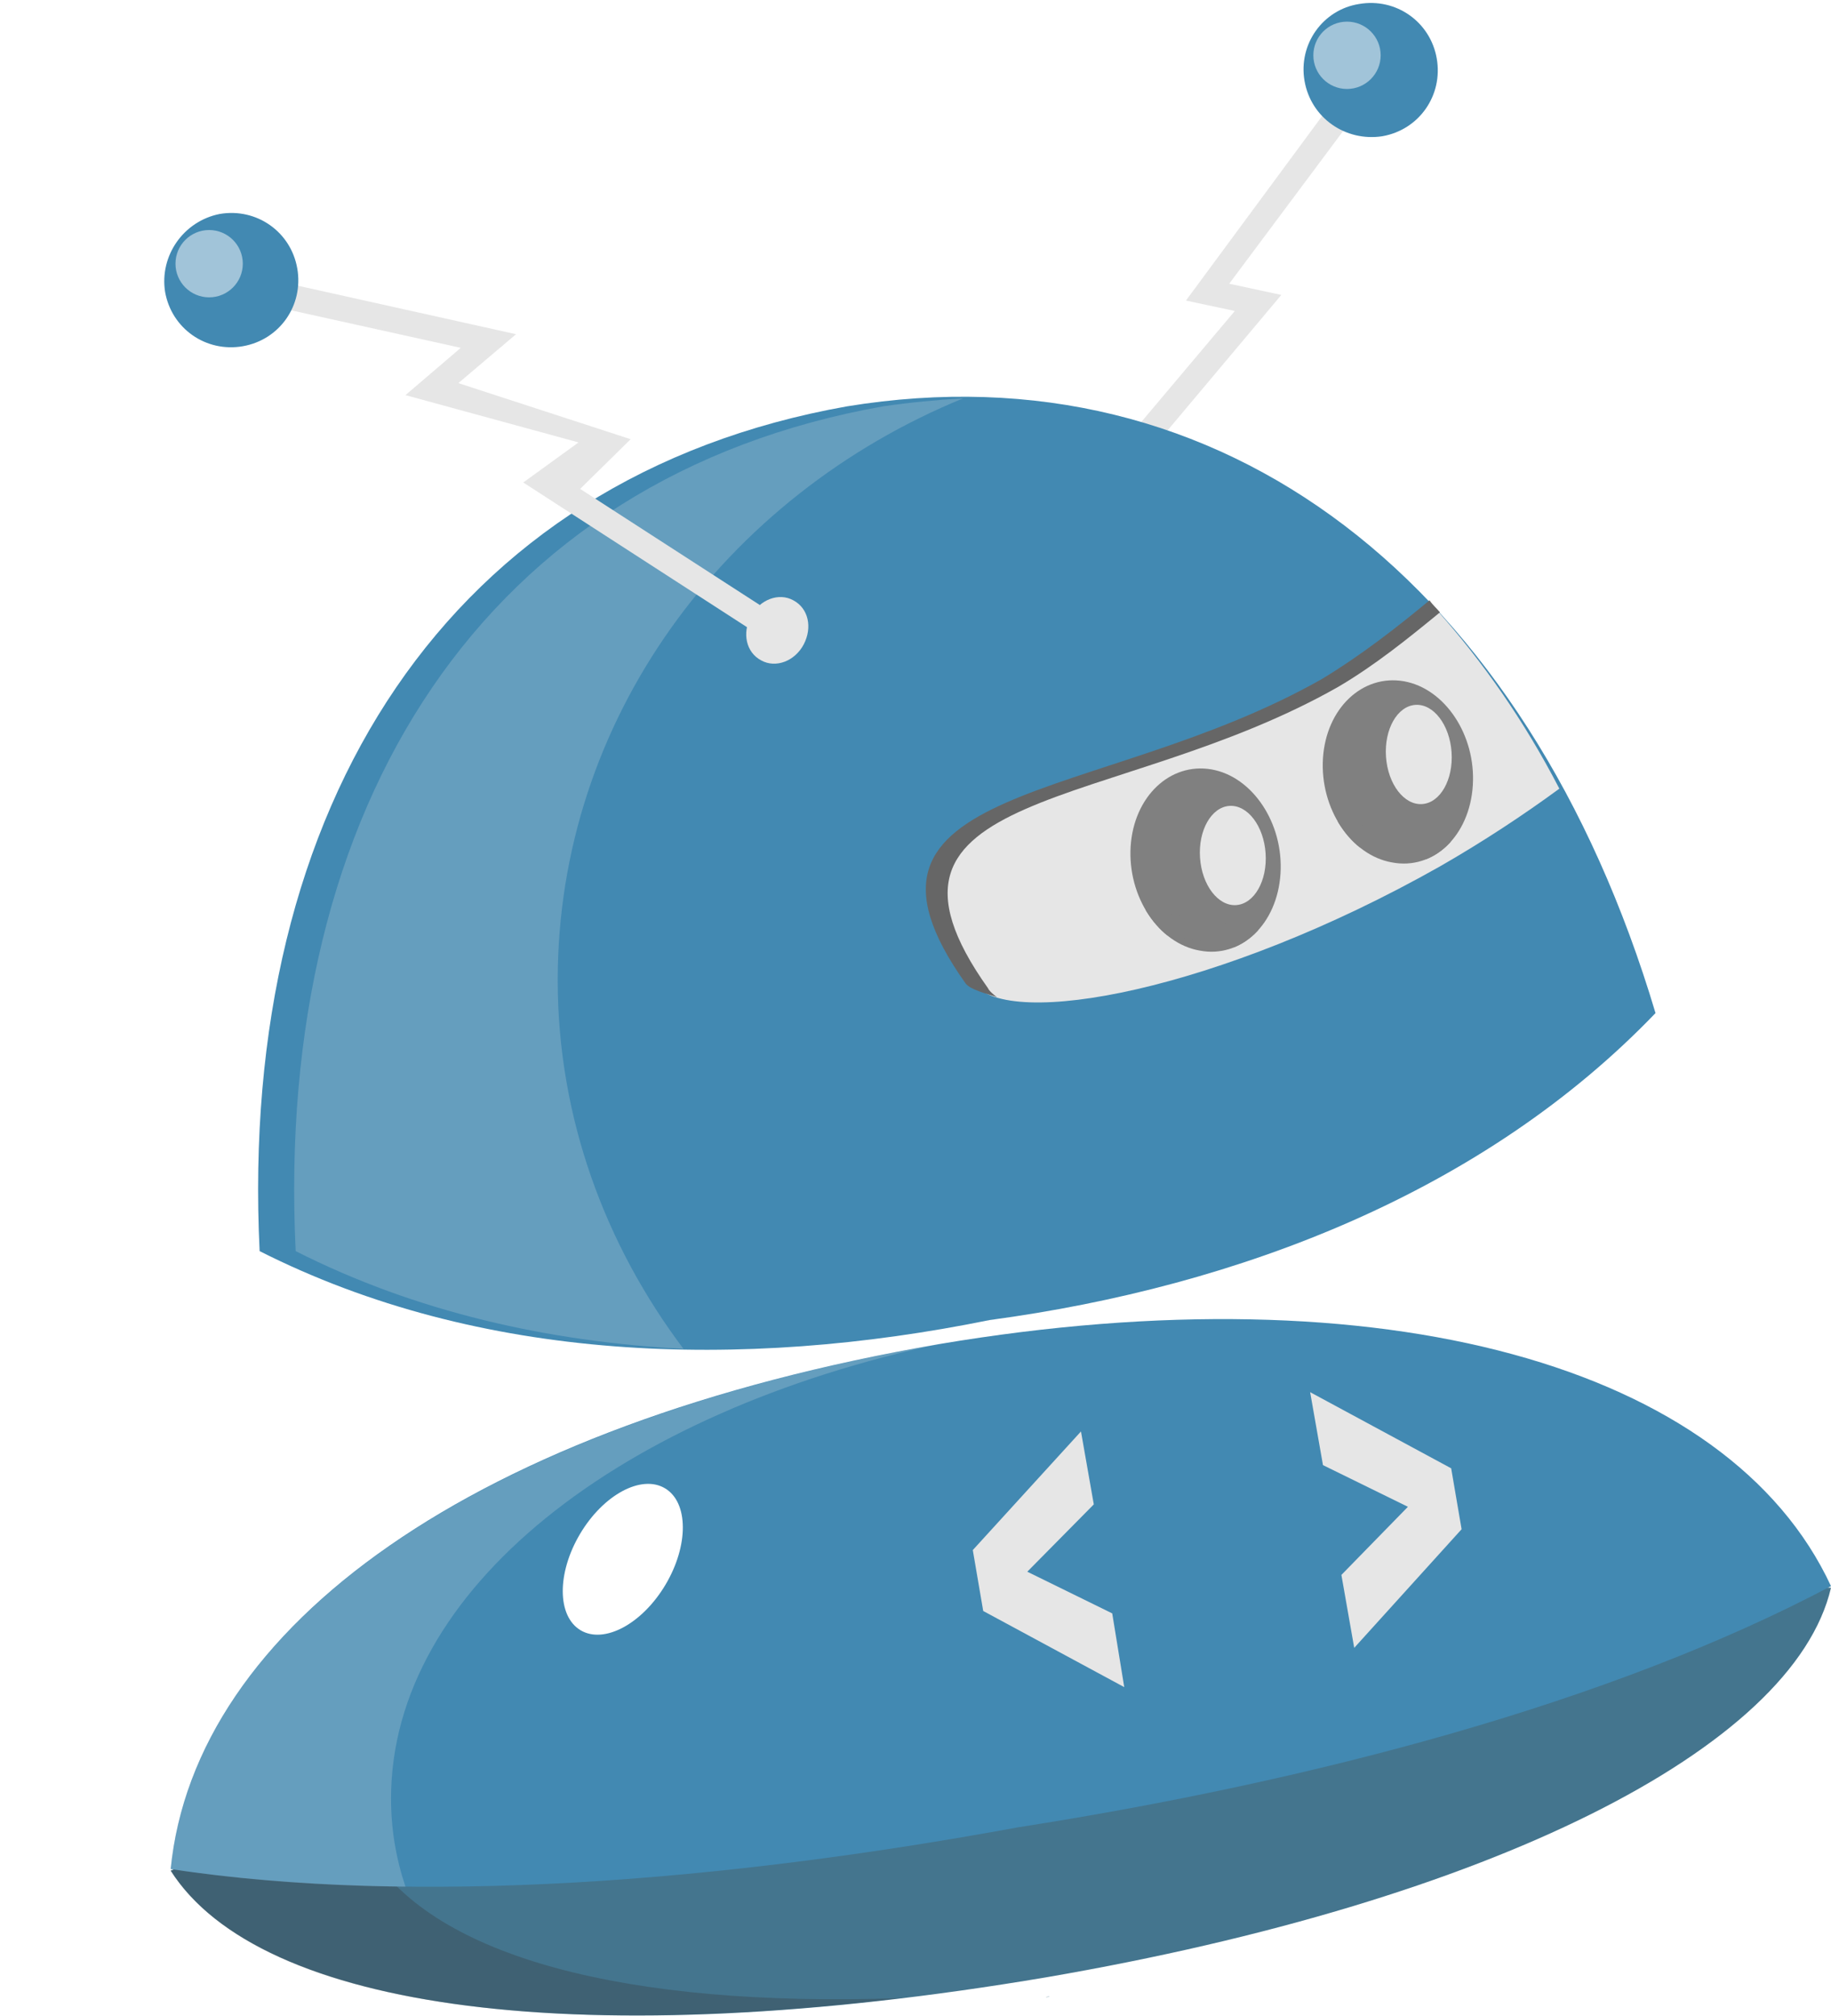 <?xml version="1.0" encoding="utf-8"?>
<!-- Generator: Adobe Illustrator 19.0.0, SVG Export Plug-In . SVG Version: 6.00 Build 0)  -->
<svg version="1.1" id="Layer_1" xmlns="http://www.w3.org/2000/svg" xmlns:xlink="http://www.w3.org/1999/xlink" x="0px" y="0px"
	 viewBox="0 0 228.5 251.5" style="enable-background:new 0 0 228.5 251.5;" xml:space="preserve">
<style type="text/css">
	.st0{fill:#E6E6E6;}
	.st1{fill:#4289B2;}
	.st2{opacity:0.5;}
	.st3{fill:#FFFFFF;}
	.st4{fill:#44758E;}
	.st5{opacity:0.3;}
	.st6{fill:#333333;}
	.st7{fill:#666666;}
	.st8{clip-path:url(#SVGID_2_);}
	.st9{fill:#808080;}
	.st10{fill:#F2F2F2;fill-opacity:0.2;}
	.st11{clip-path:url(#SVGID_4_);}
</style>
<g>
	<g>
		<g>
			<g>
				<polygon class="st0" points="135.9,80.1 150.7,56.5 144.7,54.9 159.9,36.8 153.4,35.4 167.8,16.1 165.2,14.2 148,37.5 
					154.1,38.8 139.1,56.6 145.8,58.4 133.2,78.4 				"/>
			</g>
			<g>
				<path class="st1" d="M162.8,10.1c0.8,4.6,5.1,7.6,9.7,6.9c4.6-0.8,7.6-5.1,6.8-9.7c-0.8-4.6-5.1-7.6-9.7-6.8
					C165.1,1.2,162,5.5,162.8,10.1z"/>
			</g>
			<g class="st2">
				<circle class="st3" cx="168.1" cy="6.9" r="4.2"/>
			</g>
		</g>
	</g>
	<path class="st4" d="M21.3,233.4c11.1,17.4,51.3,23.1,109.3,13.3l0.4,2.4c0,0-0.4,0.1-0.4,0.1c0.1,0-0.2,0-0.1,0
		c0.1,0,0.3-0.1,0.4-0.1c0,0,0.1,0,0.1,0l-0.4-2.4c55.2-9.5,93.2-28.5,97.9-48.6c-30-1.3-68,2.9-105,9.6
		C86.3,213.6,49.2,222.2,21.3,233.4z"/>
	<g class="st5">
		<path class="st6" d="M46.3,231.4c27.9-11.2,65-19.8,102.2-25.7c17-3.1,34.1-5.6,50.7-7.3c-23.7,1.2-49.9,4.7-75.7,9.3
			c-37.2,6-74.3,14.6-102.2,25.7c9.9,15.6,43,21.7,91.1,15.9C77.9,250.5,54.4,244.1,46.3,231.4z"/>
		<path class="st6" d="M131,249.1C131,249.1,131,249.1,131,249.1c0,0,0,0-0.1,0C130.9,249.1,130.9,249.1,131,249.1z"/>
		<path class="st6" d="M130.7,249.1c0,0,0.1,0,0.2,0c-0.1,0-0.2,0-0.3,0C130.5,249.2,130.7,249.1,130.7,249.1z"/>
		<path class="st6" d="M131,249.1C131,249.1,131,249,131,249.1C131,249,131,249,131,249.1z"/>
	</g>
	<path class="st1" d="M32.4,156.1c-2.7-55.8,23.7-96.6,73.3-105.4l0,0c47-7.7,84.9,22.1,100.9,75.7c-21.3,22.2-51.8,34.1-83.1,38.3
		C92.5,171,59.9,170,32.4,156.1z"/>
	<path class="st1" d="M21.3,233.2c3-30.3,37.9-55.5,95.9-65.5l0.2,1.3c0,0-0.4,0.1-0.4,0.1c0.1,0-0.2,0-0.1,0c0.1,0,0.3-0.1,0.4-0.1
		c0,0,0.1,0,0.1,0l-0.2-1.3c55.2-9.3,98.5,2.6,111.3,30.2c-27.4,14.5-64.4,24.3-101.5,30.1C90,234.8,51.9,237.8,21.3,233.2z"/>
	<path class="st0" d="M179.3,76.1c-4.1,3.3-8.5,6.6-13.3,9.5c-27.8,15.4-62.5,12.4-44.5,37.1c4.3,5.8,30.6,1,58.2-14.6
		c5.4-3.1,10.4-6.4,14.9-9.7C190.2,89.9,185,82.5,179.3,76.1z"/>
	<path class="st7" d="M123.3,123.3c-18-25.3,15.9-21.8,43.7-37.6c4.6-2.7,8.8-6.1,12.7-9.3c-0.4-0.5-0.9-0.9-1.3-1.5
		c-4.1,3.4-8.6,6.9-13.4,9.8c-27.8,15.8-62.5,12.7-44.5,38c0.6,0.8,2.7,1.3,3.9,1.7C124.1,124.2,123.4,123.6,123.3,123.3z"/>
	<g>
		<g>
			<defs>
				<path id="SVGID_1_" d="M183.8,98c0.4-6.3-3.5-12.1-8.6-13c-5.2-0.9-9.7,3.4-10.1,9.6c-0.4,6.3,3.5,12.1,8.6,13
					C178.9,108.6,183.4,104.3,183.8,98z"/>
			</defs>
			<use xlink:href="#SVGID_1_"  style="overflow:visible;fill:#808080;"/>
			<clipPath id="SVGID_2_">
				<use xlink:href="#SVGID_1_"  style="overflow:visible;"/>
			</clipPath>
			<g class="st8">
				
					<rect x="152.5" y="98.3" transform="matrix(0.984 0.178 -0.178 0.984 20.238 -29.482)" class="st9" width="44.4" height="0"/>
			</g>
			<g class="st8">
				
					<rect x="153.3" y="98.3" transform="matrix(0.984 0.178 -0.178 0.984 20.256 -29.523)" class="st9" width="43.2" height="0"/>
			</g>
			<g class="st8">
				
					<rect x="153.5" y="95.6" transform="matrix(0.984 0.178 -0.178 0.984 19.779 -29.61)" class="st9" width="43.2" height="0"/>
			</g>
			<g class="st8">
				
					<rect x="153.1" y="90" transform="matrix(0.984 0.178 -0.178 0.984 18.777 -29.706)" class="st9" width="44.4" height="0"/>
			</g>
			<g class="st8">
				
					<rect x="152.5" y="87.1" transform="matrix(0.984 0.178 -0.178 0.984 18.258 -29.658)" class="st9" width="44.5" height="0"/>
			</g>
			<g class="st8">
				<polygon class="st9" points="194.8,107.5 151.6,99.7 151.4,102.4 194.6,110.2 				"/>
			</g>
		</g>
	</g>
	<g id="XMLID_3_">
		<path id="XMLID_6_" class="st0" d="M167.4,196.5l8.3-8.5l-10.6-5.2l-1.6-9.1l17.6,9.5l1.3,7.6L169,205.6L167.4,196.5z"/>
		<path id="XMLID_4_" class="st0" d="M140.3,210.5l-17.6-9.5l-1.3-7.6l13.5-14.8l1.6,9.1l-8.3,8.4l10.6,5.2L140.3,210.5z"/>
	</g>
	<path class="st10" d="M69.6,122.3c0-32.5,20.8-60.4,50.6-72.6c-3.3,0.2-6.6,0.5-10,1l0,0c-49.6,8.8-76,49.6-73.3,105.4
		c15,7.6,31.5,11.3,48.4,12.2C75.5,155.3,69.6,139.4,69.6,122.3z"/>
	<g>
		<g>
			<defs>
				<path id="SVGID_3_" d="M159.8,109c0.4-6.3-3.5-12.1-8.6-13c-5.2-0.9-9.7,3.4-10.1,9.6c-0.4,6.3,3.5,12.1,8.6,13
					C154.9,119.6,159.4,115.3,159.8,109z"/>
			</defs>
			<use xlink:href="#SVGID_3_"  style="overflow:visible;fill:#808080;"/>
			<clipPath id="SVGID_4_">
				<use xlink:href="#SVGID_3_"  style="overflow:visible;"/>
			</clipPath>
			<g class="st11">
				
					<rect x="128.5" y="109.3" transform="matrix(0.984 0.178 -0.178 0.984 21.81 -25.043)" class="st9" width="44.4" height="0"/>
			</g>
			<g class="st11">
				
					<rect x="129.3" y="109.3" transform="matrix(0.984 0.178 -0.178 0.984 21.829 -25.083)" class="st9" width="43.2" height="0"/>
			</g>
			<g class="st11">
				
					<rect x="129.5" y="106.6" transform="matrix(0.984 0.178 -0.178 0.984 21.352 -25.167)" class="st9" width="43.2" height="0"/>
			</g>
			<g class="st11">
				
					<rect x="129.1" y="101" transform="matrix(0.984 0.178 -0.178 0.984 20.35 -25.267)" class="st9" width="44.4" height="0"/>
			</g>
			<g class="st11">
				
					<rect x="128.5" y="98.1" transform="matrix(0.984 0.178 -0.178 0.984 19.831 -25.219)" class="st9" width="44.5" height="0"/>
			</g>
			<g class="st11">
				<polygon class="st9" points="170.8,118.5 127.6,110.7 127.4,113.4 170.6,121.2 				"/>
			</g>
		</g>
	</g>
	
		<ellipse transform="matrix(0.998 -6.829753e-002 6.829753e-002 0.998 -6.016 12.311)" class="st0" cx="177" cy="94.1" rx="4.1" ry="6.2"/>
	
		<ellipse transform="matrix(0.998 -6.830162e-002 6.830162e-002 0.998 -6.931 10.757)" class="st0" cx="153.8" cy="106.7" rx="4.1" ry="6.2"/>
	<path class="st3" d="M61.1,218.3"/>
	<path class="st10" d="M48.8,224.4c0-26.1,28.6-48.3,68.8-56.8c-0.1,0-0.3,0-0.4,0.1c-58,10.1-92.9,35.2-95.9,65.5
		c9.2,1.4,19,2.1,29.3,2.2C49.4,231.8,48.8,228.2,48.8,224.4z"/>
	<g>
		<g>
			<g>
				<polygon class="st0" points="96.7,80.5 98.4,77.8 72.4,61 78.7,54.8 57.2,47.8 64.4,41.7 36.5,35.5 35.8,38.6 57.5,43.4 
					50.6,49.3 72.2,55.2 65.3,60.2 				"/>
			</g>
			<g>
				<path class="st1" d="M20.6,36.4c0.8,4.6,5.1,7.6,9.7,6.8c4.6-0.8,7.6-5.1,6.8-9.7c-0.8-4.6-5.1-7.6-9.7-6.8
					C22.9,27.6,19.9,31.9,20.6,36.4z"/>
			</g>
			<g class="st2">
				<circle class="st3" cx="26.1" cy="32.9" r="4.2"/>
			</g>
		</g>
		<path class="st0" d="M93.7,76.9c-1.1,2.1-0.6,4.5,1.3,5.5c1.8,1,4.2,0.1,5.3-2c1.1-2.1,0.6-4.5-1.3-5.5
			C97.2,73.9,94.8,74.8,93.7,76.9z"/>
	</g>
</g>
<ellipse id="XMLID_1_" transform="matrix(0.86 0.511 -0.511 0.86 110.203 -12.477)" class="st3" cx="77.8" cy="194.5" rx="6.2" ry="10.3"/>
</svg>
